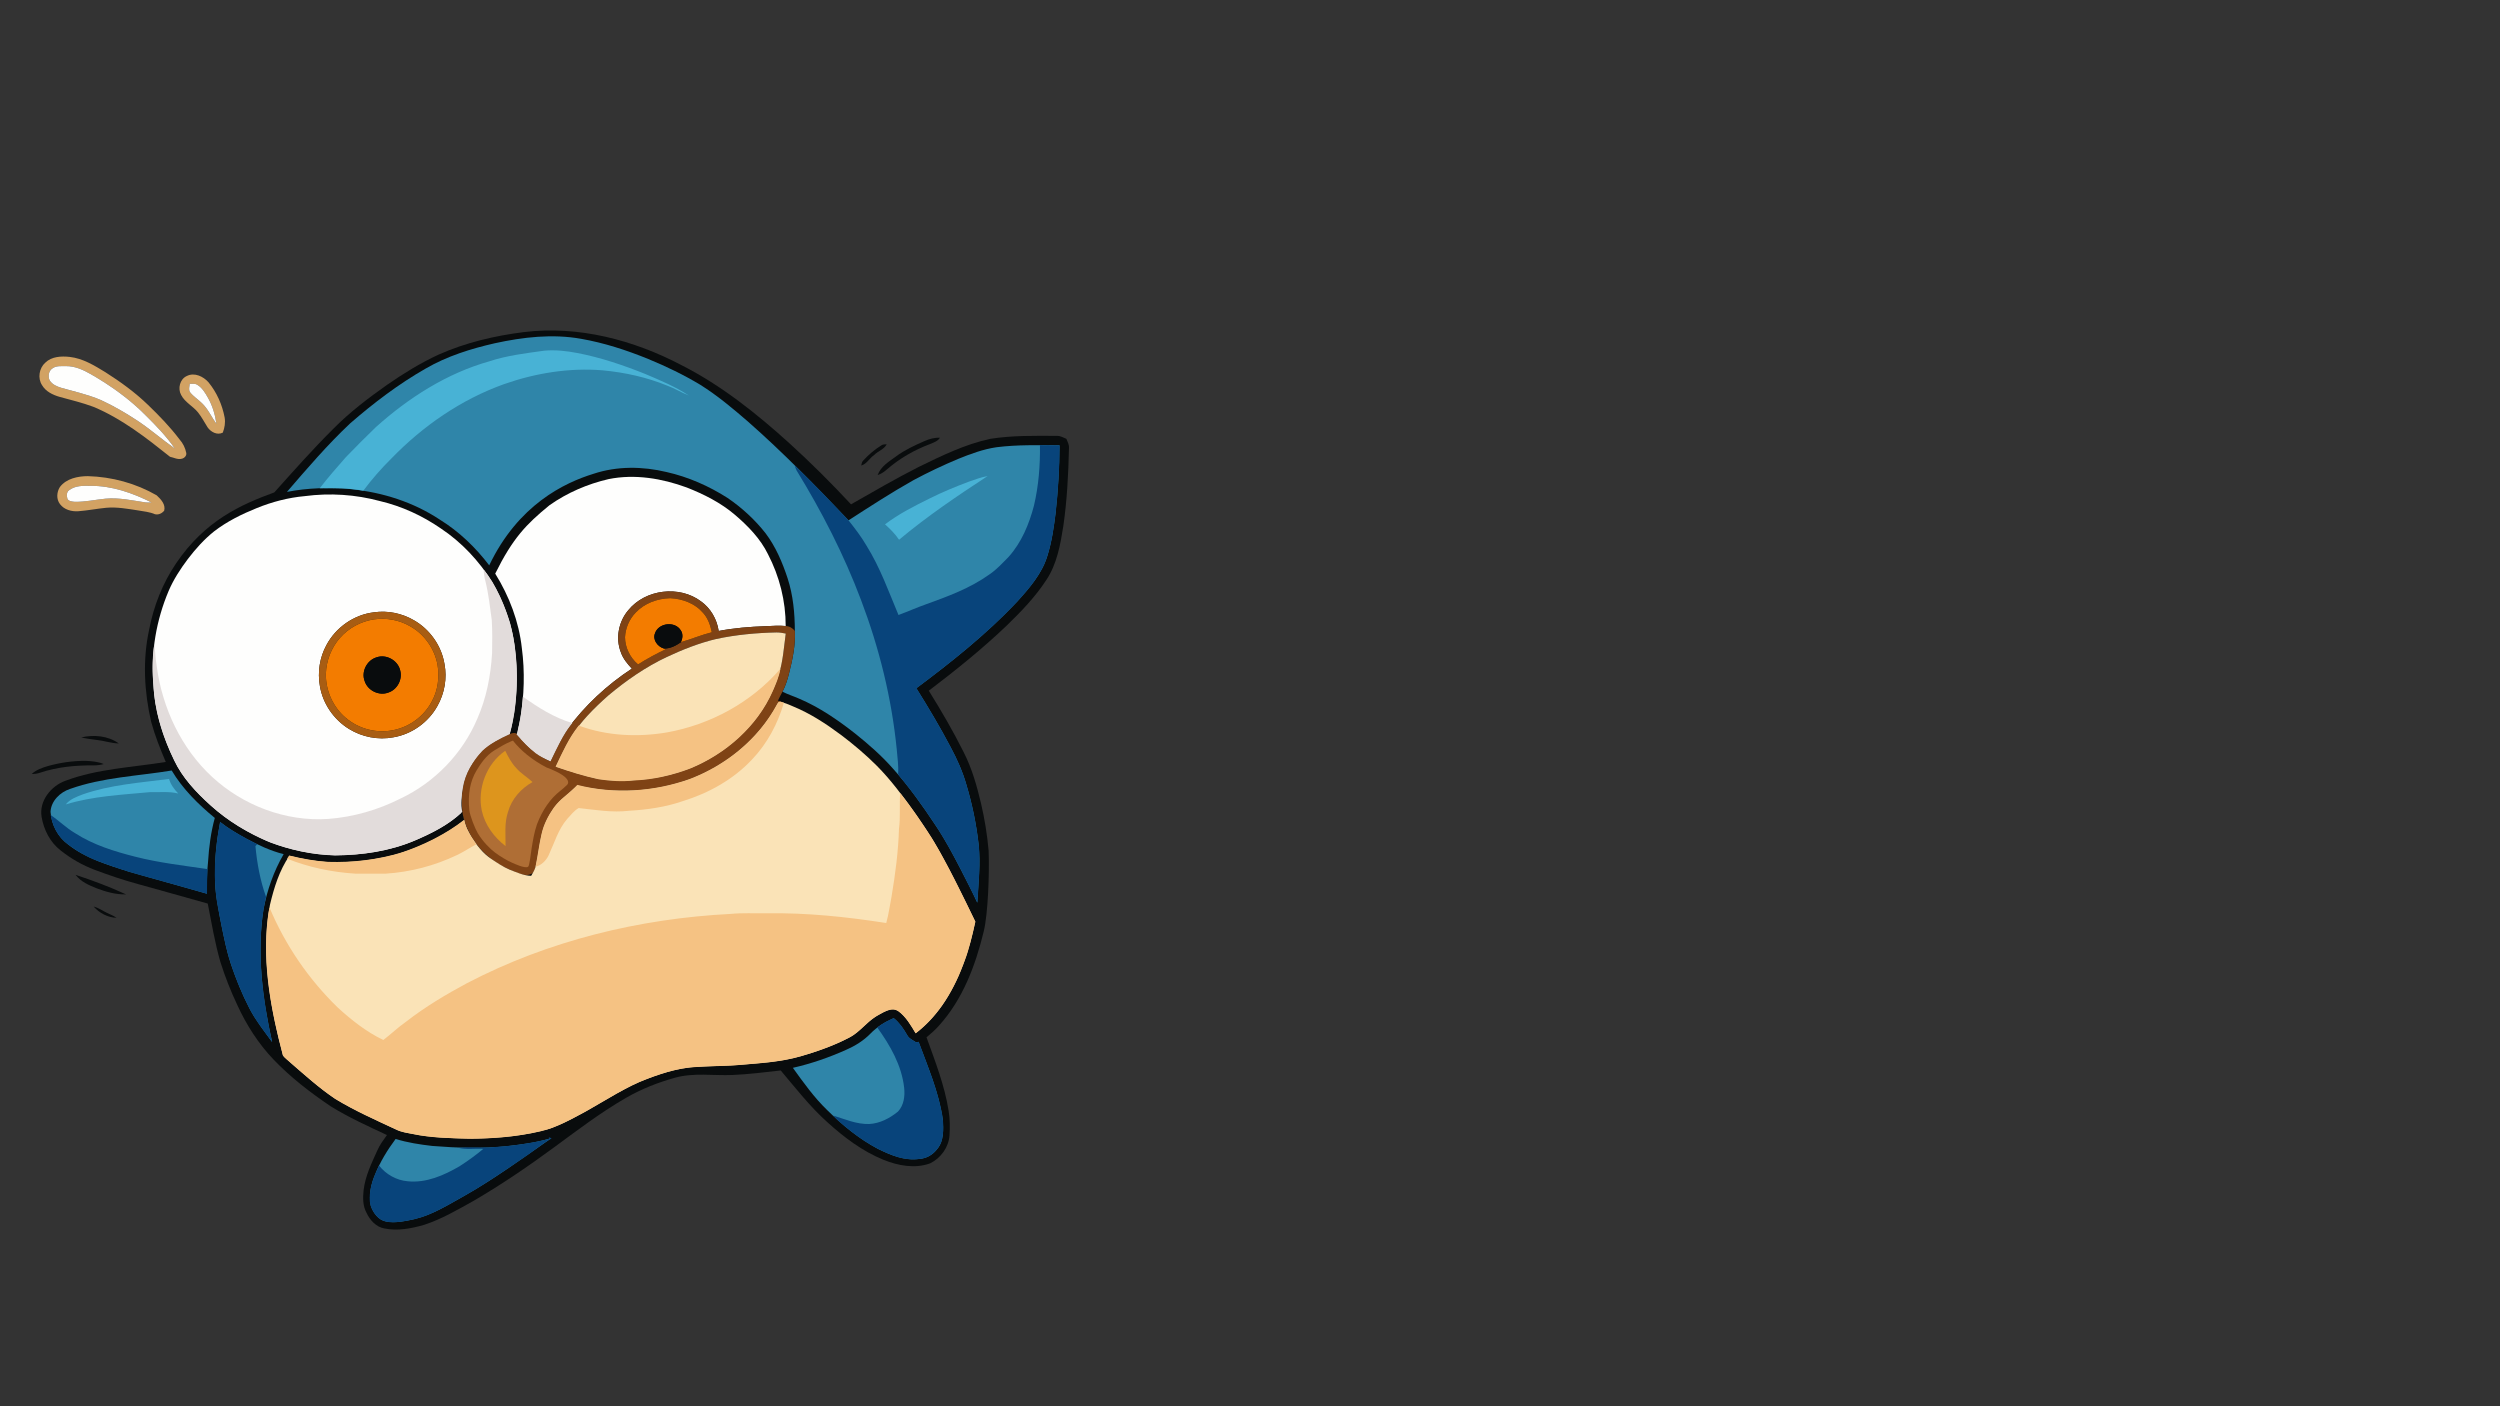 <?xml version="1.0" encoding="utf-8"?>
<!-- Generator: Adobe Illustrator 15.0.0, SVG Export Plug-In . SVG Version: 6.00 Build 0)  -->
<!DOCTYPE svg PUBLIC "-//W3C//DTD SVG 1.1//EN" "http://www.w3.org/Graphics/SVG/1.1/DTD/svg11.dtd">
<svg version="1.1" xmlns="http://www.w3.org/2000/svg" xmlns:xlink="http://www.w3.org/1999/xlink" x="0px" y="0px" width="2048px"
	 height="1152px" viewBox="0 0 2048 1152" enable-background="new 0 0 2048 1152" xml:space="preserve">
<rect x="0" y="0" width="2048" height="1152" fill="#333333" stroke="none"/>
<g id="Outline">
	<path fill="#090C0D" d="M429.09,272.06c44.73-5.5,90.11,6.44,129.57,27.27c32.54,16.57,61.25,39.57,88.22,63.96
		c17.45,15.9,34.21,32.57,50.28,49.86c18.35-10.47,36.63-21.09,55.47-30.66c18.86-9.2,37.98-18.55,58.62-23
		c18.11-2.85,36.52-2.52,54.8-2.42c2.71-0.1,5.06,1.49,7.53,2.41c0.96,2.42,2.35,4.84,2.12,7.54c-0.47,21.38-1.56,42.79-4.63,63.98
		c-2.42,15.24-5.22,31.09-13.95,44.17c-8.94,13.7-20.35,25.58-32.05,36.93c-20.16,19.32-41.99,36.85-64.2,53.72
		c10.24,16.45,20.04,33.23,28.68,50.59c6.67,13.109,10.68,27.35,14.08,41.609c2.97,12.811,5.13,25.82,6.26,38.931
		c0.69,18.399-0.45,51.402-4.01,66.069c-6.85,28.216-17.26,55.721-36.69,77.201c-3.07,3.5-6.59,6.569-10.19,9.52
		c7.08,19.74,14.86,39.46,18.12,60.279c1.08,6.601,1.15,13.331,0.72,19.99c-0.61,9.801-7.16,18.78-15.9,23.01
		c-12.42,4.541-26.19,1.92-38.13-2.89c-17.25-7.03-32.37-18.41-46.08-30.86c-14.2-12.72-25.9-27.839-38.15-42.359
		c-13.16,1.47-26.312,3.16-39.54,3.72c-15.678,0.663-31.74-2.061-47.09,2.24c-13.83,3.87-27.192,9.073-39.82,16.319
		c-20.594,11.817-39.56,26.261-58.68,40.32c-21.32,15.71-43.24,30.63-66.1,44c-13.22,7.34-26.38,15.13-40.83,19.851
		c-10.5,3.04-21.77,5.229-32.64,2.989c-6.84-1.229-11.8-6.8-14.62-12.83c-3.11-5.609-3.04-12.289-2.39-18.479
		c1.34-11.63,6.57-22.25,11.33-32.78c1.979-4.51,4.939-8.46,7.8-12.43c-15.62-7.32-31.4-14.44-46.08-23.54
		c-16.77-11.319-33.011-23.836-46.88-38.38c-12.268-12.865-22.1-28.16-29.56-44.43c-5.48-11.561-10.15-23.5-14.01-35.69
		c-4.44-15.63-7.17-31.67-10.28-47.59c-19.1-5.25-38.11-10.811-57.23-16c-12-3.25-23.78-7.261-35.41-11.64
		c-10.07-3.791-19.51-9.221-27.93-15.921c-8.58-6.659-13.82-16.989-15.56-27.579c-2.1-12.971,7.74-25.2,19.51-29.45
		c26.32-9.89,54.74-10.95,82.229-15.43c-4.57-10.741-8.9-21.62-11.97-32.891c-5.66-24.63-7.1-50.48-1.69-75.28
		c3.68-19.42,11.033-38.203,22.17-54.61c23.69-34.9,52.69-47.9,80.41-58.04c15.83-17.66,31.57-35.45,48.41-52.17
		c13.35-13.54,28.57-25.07,44.07-36.01c13.43-9.29,27.39-17.91,42.25-24.75C381.48,280.65,405.22,275.05,429.09,272.06z"/>
	<path fill="#090C0D" d="M757.27,361.35c4-1.78,8.3-2.99,12.72-2.74c-1.76,2.87-5.24,3.95-8.19,5.19
		c-12.85,4.83-24.9,11.74-35.26,20.77c-2.2,2.02-4.75,3.64-7.58,4.62c2.54-7.08,9.27-11.08,15.04-15.28
		C741.1,368.61,749.2,364.9,757.27,361.35z"/>
	<path fill="#090C0D" d="M722,364.86c1.29-0.92,2.89-0.87,4.41-0.9c-2.19,4.24-7.31,5.61-10.521,8.96
		c-3.72,2.52-5.88,7.24-10.399,8.45c0.34-1.47,0.57-3.06,1.72-4.15C711.57,372.48,716.51,368.24,722,364.86z"/>
	<path fill="#090C0D" d="M66.54,604.1c10.27-2.39,22.05-1.39,30.79,4.931c-6.23-0.091-12.15-2.29-18.31-2.9
		C74.84,605.61,70.65,605.061,66.54,604.1z"/>
	<path fill="#090C0D" d="M39.44,627.48c9.95-2.75,20.27-4.25,30.6-4.2c5.07,0.22,10.25,0.64,14.98,2.62
		c-2.62,0.72-5.32,1.09-8.04,1.09c-14.84-0.11-29.9,1.23-44.04,5.98c-2.24,0.799-4.61,1.079-6.99,1.079
		C29.71,630.59,34.64,628.91,39.44,627.48z"/>
	<path fill="#090C0D" d="M61.9,716.67c14.05,4.63,27.92,9.811,41.36,16.011c-8.23,0.22-16.26-2.011-23.89-4.9
		C72.94,725.2,66.21,722.37,61.9,716.67z"/>
	<path fill="#090C0D" d="M76.66,742.6c3.1,0.831,5.88,2.461,8.65,4.021c3.33,1.92,7.08,3.03,10.23,5.26
		C88.34,751.689,81.37,747.96,76.66,742.6z"/>
</g>
<g id="Color">
	<path fill="#2F85A9" d="M405.27,281.21c23.16-5.05,47.3-7.88,70.82-3.64c18.88,3.31,37.19,9.29,54.92,16.5
		c14.68,6.05,29.04,12.95,42.65,21.14c13.96,8.75,26.63,19.37,39.06,30.14c28.94,25.41,55.81,53.06,82.351,80.95
		c17.55-11.33,35.08-22.74,53.3-32.98c11.89-6.37,24.1-12.16,36.54-17.37c10.19-4.13,20.62-8.01,31.55-9.59
		c17.06-2.15,34.28-1.66,51.43-1.52c-0.01,18.41-1.16,36.83-3.15,55.14c-1.42,11.82-3.17,23.68-6.68,35.09
		c-4.34,14.6-14.59,26.35-24.54,37.47c-25.04,26.6-53.71,49.47-82.94,71.25c9.93,15.78,19.44,31.84,28.15,48.33
		c5.17,9.71,9.75,19.771,12.78,30.37c4.79,15.899,8.19,32.23,10.07,48.73c1.84,16.049-0.13,32.18-1,48.219
		c-4.05-9.06-8.72-17.819-13.2-26.67c-6.53-12.609-13.15-25.22-21.13-36.979c-10.69-16.109-21.89-31.97-34.89-46.319
		c-9.34-10.61-20.04-19.931-31.07-28.74c-14.12-11.05-29.07-21.351-45.64-28.38c-4.51-2.01-9.26-3.46-13.65-5.71
		c2.51-4.75,4.11-9.92,5.4-15.12c2.87-11.32,5.31-22.94,4.74-34.69c-0.05-14.49-1.4-29.16-5.91-43c-4.27-13.07-9.77-25.96-18.09-37
		c-8.76-11.15-19.34-20.87-31.04-28.86c-15.33-9.8-32.25-17.26-50.02-21.27c-19.59-4.71-40.62-4.98-59.86,1.43
		c-23.9,7.35-61.72,25.37-85.45,75.01c-11.19-14.7-24.69-27.71-40.44-37.44c-21.48-14.25-46.68-22.32-72.23-24.9
		c-8.96-1.41-18.07-0.57-27.1-0.8c-8.7,0.34-17.39,1.3-25.94,2.96c16.63-19.25,33.21-38.66,51.76-56.11
		c19.29-16.75,39.77-32.32,62-44.99C366.27,291.75,385.7,285.67,405.27,281.21z"/>
	<g>
		<path fill="#D2A263" d="M37.06,297.13c5.2-5.13,13.18-5.5,20.02-4.75c10.74,1.2,20.12,6.95,29.14,12.46
			c12.439,7.91,24.47,16.61,35.08,26.89c9.2,8.84,18.08,18.06,25.8,28.24c2.77,3.12,4.7,6.95,5.48,11.05
			c0.48,2.2-1.51,4.3-3.56,4.74c-3.36,1-6.53-0.91-9.75-1.57c-19.54-15.59-39.54-31.27-62.81-40.94c-9.07-3.37-18.49-5.63-27.8-8.18
			c-5.53-1.62-11.22-4.391-14.22-9.55C30.71,309.84,32.04,301.61,37.06,297.13z M42.83,301.87c-3.03,2.02-3.58,6.35-2.26,9.53
			c2.06,3.59,6.16,5.26,9.939,6.4c10.68,3.041,21.61,5.44,31.86,9.8c10.71,4.87,20.87,10.88,30.69,17.34
			c10.46,7.01,19.96,15.32,30.24,22.57c-6.86-9.87-15.2-18.59-23.74-27.02c-13.25-13.46-28.77-24.54-45.1-33.93
			c-6.26-3.59-13.1-6.73-20.46-6.63C50.27,300.02,45.98,299.43,42.83,301.87z"/>
	</g>
	<path fill="#FEFEFD" d="M42.83,301.87c3.15-2.44,7.44-1.85,11.17-1.94c7.36-0.1,14.2,3.041,20.46,6.63
		c16.33,9.39,31.85,20.47,45.1,33.93c8.54,8.43,16.88,17.15,23.74,27.02c-10.28-7.25-19.78-15.56-30.24-22.57
		c-9.82-6.46-19.98-12.47-30.69-17.34c-10.25-4.36-21.18-6.76-31.86-9.8c-3.78-1.14-7.88-2.81-9.939-6.4
		C39.25,308.22,39.8,303.89,42.83,301.87z"/>
	<g>
		<path fill="#D2A263" d="M153.07,308.01c6.189-3.149,13.53,0.351,17.76,5.19c6.76,8.28,11.22,18.35,13.2,28.83
			c0.73,4.149-0.02,8.46-1.51,12.37c-4.54,2.36-9.81-0.49-12.48-4.35c-2.57-4.08-4.8-8.4-7.81-12.2
			c-4.18-5.17-10.71-8.23-13.84-14.28C145.46,318.29,147.33,310.52,153.07,308.01z M155.39,314.42c-0.11,2.26-1.11,4.81,0.28,6.87
			c2.77,3.56,6.7,5.95,9.88,9.12c5,4.79,7.71,11.29,11.75,16.82c-1.03-7.51-3.24-14.92-7-21.52c-2.24-3.9-4.63-8.05-8.6-10.43
			C159.83,314.01,157.5,314.46,155.39,314.42z"/>
	</g>
	<path fill="#FEFEFD" d="M155.39,314.42c2.11,0.04,4.44-0.41,6.311,0.86c3.97,2.38,6.36,6.53,8.6,10.43c3.76,6.6,5.97,14.01,7,21.52
		c-4.04-5.53-6.75-12.03-11.75-16.82c-3.18-3.17-7.11-5.56-9.88-9.12C154.28,319.23,155.28,316.68,155.39,314.42z"/>
	<g>
		<path fill="#D2A263" d="M49.06,398.97c5.27-6.96,14.68-8.89,22.94-8.91c19.67,0.53,39.27,5.86,56.33,15.7
			c3.49,3.21,7.6,7.56,6.13,12.73c-1.97,2.1-4.47,3.39-7.42,2.79c-4.46-1.94-9.37-2.33-14.11-3.18
			c-8.589-1.29-17.25-2.93-25.959-2.13c-7.67,0.76-15.25,2.27-22.94,2.84c-5.459,0.36-11.53-1.28-14.91-5.86
			C46.02,408.91,46.43,403.13,49.06,398.97z M56.6,401.6c-2.29,1.57-2.02,4.83-1.32,7.18c1.18,1.91,3.68,2.07,5.69,2.28
			c8.56,0.25,16.97-1.72,25.45-2.54c11.07-1.01,22.03,1.46,32.92,3.08c1.6,0.15,3.209,0.11,4.819,0.02
			c-15.569-7.8-32.56-13.81-50.18-13.61C68.06,397.89,61.52,397.75,56.6,401.6z"/>
	</g>
	<path fill="#FEFEFD" d="M498.57,392.48c21.42-4.33,43.68-0.58,63.979,6.86c14.16,5.56,27.99,12.54,39.61,22.47
		c10.65,9.13,20.72,19.43,26.95,32.15c9.43,18.14,14.58,38.42,14.53,58.88c-5.53-0.59-11.08-0.03-16.61,0.14
		c-12.84,0.46-25.67,1.48-38.29,3.91c-1.42-9.61-6.561-18.61-14.51-24.27c-17.73-13.3-45.51-9.94-59.52,7.25
		c-7.97,9.35-10.63,23-6.09,34.5c1.77,5.18,5.33,9.44,9.01,13.38c-20.41,13.36-38.53,30.2-52.99,49.86
		c-5.41,8.18-9.49,17.13-13.74,25.93c-10.59-4.3-19.39-11.99-26.41-20.89l-0.351-0.69c-0.2-4.37,1.42-8.529,2.061-12.8
		c3.22-19.2,3.86-38.89,1.3-58.21c-2.37-21.69-10.32-42.58-21.81-61.04C420,441,431,429.5,450.11,413.91
		C464.63,403.65,481.27,396.49,498.57,392.48z"/>
	<path fill="#FEFEFD" d="M56.6,401.6c4.92-3.85,11.46-3.71,17.38-3.59c17.62-0.2,34.61,5.81,50.18,13.61
		c-1.61,0.09-3.22,0.13-4.819-0.02c-10.89-1.62-21.85-4.09-32.92-3.08c-8.48,0.82-16.89,2.79-25.45,2.54
		c-2.01-0.21-4.51-0.37-5.69-2.28C54.58,406.43,54.31,403.17,56.6,401.6z"/>
	<g>
		<path fill="#FEFEFD" d="M249.56,406.44c20.63-2.73,41.73-1.38,61.82,4.07c17.82,4.21,34.66,11.98,49.72,22.37
			c17.07,11.31,31.32,26.65,42.19,43.96c9.3,16.23,16.08,34.12,18.33,52.77c3.14,23.85,2.13,48.43-4.14,71.71l-0.86,0.34
			c-5.24,2.15-10.13,5.08-14.94,8.05c-7.189,4.39-12.27,11.38-16.51,18.511c-6.58,10.96-7.86,24.189-7.29,36.71l-0.25,1.089
			c-10.92,10.021-24.4,16.75-37.94,22.511c-20.67,8.75-43.3,12.02-65.64,12.1c-18.82-0.56-37.59-4.58-55.06-11.59
			c-16.68-7.271-32.5-16.771-46.04-28.99c-11.791-10.68-23.18-22.45-30.061-36.979c-9.66-19.68-16.25-41.1-17.25-63.09
			c-2.15-25.78,2.41-51.94,12.44-75.75c4.03-9.45,9.66-18.13,15.83-26.32c6.32-8.27,13.32-16.1,21.47-22.61
			c10.57-8.14,22.63-14.11,34.95-19.08C222.86,411.14,236.07,407.66,249.56,406.44z M306.41,501.61
			c-16.36,1.87-31.37,12.38-39.02,26.91c-5.54,10.13-7.38,22.2-5.319,33.55c2.38,14.41,11.42,27.46,23.839,35.081
			c10.69,6.6,23.86,9.21,36.23,6.869c15.081-2.5,28.78-12.25,36.16-25.64c5.86-10.31,8.08-22.76,5.82-34.43
			c-2.44-14.94-12.06-28.52-25.23-35.94C329.18,502.41,317.51,499.96,306.41,501.61z"/>
	</g>
	<g>
		<path fill="#7F4315" d="M514.71,499.87c14.01-17.19,41.79-20.55,59.52-7.25c7.95,5.66,13.09,14.66,14.51,24.27
			c12.62-2.43,25.45-3.45,38.29-3.91c5.53-0.17,11.08-0.73,16.61-0.14c3.02,0.11,5.63,1.67,7.5,3.99
			c0.57,11.75-1.87,23.37-4.74,34.69c-1.29,5.2-2.89,10.37-5.4,15.12c-1.33,2.42-2.57,4.88-3.73,7.38c0.73,0.25,2.17,0.74,2.89,0.99
			l-0.95,0.11c-0.39,0.05-1.17,0.13-1.55,0.18c-14.82,28.74-41.15,50.69-71.05,62.47c-29.7,11.131-62.73,13-93.56,5.681
			c-3.64,2.87-6.72,6.41-10.46,9.18c-8,6.29-13.44,15.25-17.05,24.65c-3.6,10.489-4.04,21.71-6.74,32.42
			c-0.68,2.819-0.786,4.655-3.3,6.05c-5.414,3.004-12.19-1.12-17.86-3.27c-5.46-2.28-10.593-5.336-15.26-8.931
			c-6.88-5.3-11.82-11.079-16.12-17.88c-2.48-4.34-6.738-13.191-7.51-21.17c-1.207-12.479-0.16-25.319,6.42-36.279
			c4.24-7.131,9.32-14.121,16.51-18.511c4.811-2.97,9.7-5.899,14.94-8.05c3.005-1.16,5.755-2.098,7.52,0.3l0.351,0.69
			c7.02,8.899,15.82,16.59,26.41,20.89c4.25-8.8,8.33-17.75,13.74-25.93c14.46-19.66,32.581-36.5,52.99-49.86
			c-3.68-3.94-7.24-8.2-9.01-13.38C504.08,522.87,506.74,509.22,514.71,499.87z M520.79,501.8c-5.28,5.37-8.36,12.72-8.77,20.21
			c0.07,8.54,4.16,16.81,10.68,22.28c7.24-4.62,14.82-8.65,22.56-12.38c-0.4-0.18-1.2-0.53-1.59-0.71
			c5.15,0.37,10.08-2.28,14.19-5.16c8.5-2.43,16.66-5.94,25.26-8.09c-1.21-5.77-3.17-11.54-7.23-15.96
			c-6.62-7.73-16.88-11.48-26.86-11.95C538.64,490.31,528.01,494.11,520.79,501.8z M586.6,523.46
			c-13.95,3.37-27.38,8.65-40.35,14.74c-17.26,8.15-33.09,19.11-47.7,31.34c-11.84,10.49-23.28,21.79-31.51,35.42
			c-4.29,7.5-7.98,15.31-11.69,23.11c11.58,3.75,23.17,7.63,35.12,10.06c9.4,1.32,18.959,2.19,28.44,1.011
			c16.41-0.75,32.71-4.32,47.97-10.4c16.6-7.07,31.89-17.4,44.26-30.56c12.54-12.75,21.63-28.701,26.93-45.73
			c3.399-10.84,4.1-22.25,5.63-33.44c-2.54-0.49-5.09-1-7.67-0.93C619.44,518.44,602.84,520.01,586.6,523.46z"/>
	</g>
	<path fill="#F37C00" d="M520.79,501.8c7.22-7.69,17.85-11.49,28.24-11.76c9.98,0.47,20.24,4.22,26.86,11.95
		c4.06,4.42,6.02,10.19,7.23,15.96c-8.6,2.15-16.76,5.66-25.26,8.09c1.35-3.07,1.82-6.77-0.19-9.67c-4.7-7.69-18.1-6.2-21.05,2.32
		c-2.22,5.33,1.99,10.92,7.05,12.51c0.39,0.18,1.19,0.53,1.59,0.71c-7.74,3.73-15.32,7.76-22.56,12.38
		c-6.521-5.47-10.61-13.74-10.68-22.28C512.43,514.52,515.51,507.17,520.79,501.8z"/>
	<g>
		<path fill="#A85D13" d="M306.41,501.61c11.1-1.65,22.77,0.8,32.48,6.4c13.17,7.42,22.79,21,25.23,35.94
			c2.26,11.67,0.04,24.12-5.82,34.43c-7.38,13.39-21.08,23.14-36.16,25.64c-12.37,2.341-25.54-0.27-36.23-6.869
			c-12.419-7.62-21.459-20.67-23.839-35.081c-2.061-11.35-0.22-23.42,5.319-33.55C275.04,513.99,290.05,503.48,306.41,501.61z
			 M306.33,507.4c-10.66,1.61-20.71,7.02-27.81,15.15c-7.15,8.07-11.22,18.7-11.55,29.46c-0.24,13.56,5.76,27.12,16.11,35.921
			c10.78,9.329,26.04,13.25,39.95,10.02c12.98-2.78,24.541-11.52,30.69-23.28c5.02-9.07,6.37-19.85,4.7-30.01
			c-2.39-13.14-10.76-25.11-22.44-31.63C327.11,507.84,316.47,505.94,306.33,507.4z"/>
	</g>
	<g>
		<path fill="#F37C00" d="M306.33,507.4c10.14-1.46,20.78,0.44,29.65,5.63c11.68,6.52,20.05,18.49,22.44,31.63
			c1.67,10.16,0.32,20.94-4.7,30.01c-6.15,11.761-17.71,20.5-30.69,23.28c-13.91,3.23-29.17-0.69-39.95-10.02
			c-10.35-8.801-16.35-22.361-16.11-35.921c0.33-10.76,4.4-21.39,11.55-29.46C285.62,514.42,295.67,509.01,306.33,507.4z
			 M308.48,538.5c-7.94,2.33-12.8,11.87-9.68,19.61c2.53,7.68,11.82,12.15,19.38,9.2c7.26-2.38,11.67-10.72,9.66-18.07
			C325.96,541,316.48,535.68,308.48,538.5z"/>
	</g>
	<path fill="#090C0D" d="M536.62,518.69c2.95-8.52,16.35-10.01,21.05-2.32c2.01,2.9,1.54,6.6,0.19,9.67
		c-4.11,2.88-9.04,5.53-14.19,5.16C538.61,529.61,534.4,524.02,536.62,518.69z"/>
	<path fill="#FAE3B7" d="M586.6,523.46c16.24-3.45,32.84-5.02,49.43-5.38c2.58-0.07,5.13,0.44,7.67,0.93
		c-1.53,11.19-2.23,22.6-5.63,33.44c-5.3,17.03-14.391,32.98-26.93,45.73c-12.37,13.159-27.66,23.489-44.26,30.56
		c-15.26,6.08-31.56,9.65-47.97,10.4c-9.48,1.18-19.04,0.31-28.44-1.011c-11.95-2.43-23.541-6.31-35.12-10.06
		c3.71-7.801,7.4-15.61,11.69-23.11c8.23-13.63,19.67-24.93,31.51-35.42c14.61-12.23,30.44-23.19,47.7-31.34
		C559.22,532.11,572.65,526.83,586.6,523.46z"/>
	<path fill="#090C0D" d="M308.48,538.5c8-2.82,17.48,2.5,19.36,10.74c2.01,7.35-2.4,15.69-9.66,18.07
		c-7.56,2.95-16.85-1.52-19.38-9.2C295.68,550.37,300.54,540.83,308.48,538.5z"/>
	<path fill="#FAE3B7" d="M637.66,575.3c0.38-0.05,1.16-0.13,1.55-0.18c3.6,0.39,6.85,2.14,10.19,3.44
		c14.26,5.83,27.25,14.31,39.56,23.489c10.37,7.82,20.32,16.23,29.5,25.44c11.21,11.32,20.74,24.13,29.99,37.05
		c7.76,11.06,15.39,22.24,21.88,34.1c10.15,18.471,19.44,37.41,28.59,56.391c-4.91,23.989-12.85,47.75-26.8,68.08
		c-6.14,8.8-13.49,16.739-22,23.29c-3.41-5.881-6.99-11.82-12.04-16.45c-2.16-2.02-5.06-3.66-8.12-3.05
		c-4.49,0.919-8.44,3.41-12.34,5.71c-7.99,4.79-13.39,12.93-21.76,17.2c-10.88,5.779-22.51,10.029-34.24,13.729
		c-14.1,4.649-28.87,6.58-43.61,7.76c-15.31,1.65-30.7,1.87-46.06,2.561c-17.15,0.659-33.58,6.38-49.271,12.909
		c-24.72,11.391-46.66,28.291-72.29,37.791c-20.54,6.069-42.11,7.879-63.439,8.189c-14.35-0.22-28.78-0.54-42.98-2.78
		c-6.94-1.46-14.26-1.95-20.66-5.27c-16.43-7.65-33.05-15.07-48.57-24.49c-14.14-9.521-26.75-21.1-39.61-32.25
		c-1.15-1.09-2.53-2.029-3.31-3.42c-10.561-39.95-18.291-82.021-10.69-123.22c3.33-14.04,7.66-28.28,15.96-40.25
		c10.15,2.529,20.48,4.36,30.91,5.189c18.87,0.75,37.85-1.41,56.12-6.17c20.22-5.939,39.54-15.27,56.21-28.22
		c0.6,5.069,3.45,9.46,5.93,13.8c4.3,6.801,9.35,13.38,16.12,17.88c4.9,3.271,9.8,6.65,15.26,8.931c5.67,2.149,11.29,4.869,17.48,5
		c1.47-2.471,3-4.961,3.68-7.78c2.7-10.71,3.14-21.931,6.74-32.42c3.61-9.4,9.05-18.36,17.05-24.65c3.74-2.77,6.82-6.31,10.46-9.18
		c30.83,7.319,63.86,5.45,93.56-5.681C596.51,625.99,622.84,604.04,637.66,575.3z"/>
	<path fill="#2F85A9" d="M57.37,646.29c26.76-9.54,55.47-10.521,83.28-15.09c9.03,15.149,21.76,27.73,35.32,38.86
		c-3.24,11.75-4.78,23.899-5.541,36.05c-0.979,8.62-0.93,17.3-0.939,25.97c-21.19-6.12-42.47-11.92-63.68-17.96
		c-17.26-5.601-35.23-10.8-49.74-22.189c-8.63-6.15-13.99-16.44-14.67-26.94C41.83,656.13,49.26,648.95,57.37,646.29z"/>
	<path fill="#2F85A9" d="M180.35,673.45c6.67,5.36,14.14,9.6,21.61,13.75c9.69,5.14,19.74,9.81,30.41,12.53
		c-8.14,13.959-13.5,29.47-16.57,45.289c-5.56,36.211-0.86,73.12,7.1,108.601c-6.33-8.88-13.24-17.439-18.29-27.149
		c-6.14-11.781-11.14-24.121-15.4-36.701c-3.34-9.97-5.37-20.319-7.52-30.6c-2.62-13.6-5.73-27.25-5.51-41.18
		C175.86,703.04,177.58,688.12,180.35,673.45z"/>
	<path fill="#2F85A9" d="M712.89,846.91c5.41-5.6,12.11-9.771,19.24-12.82c4.62,3.729,7.99,8.69,10.92,13.79
		c1.48,2.98,4.71,4.25,7.33,6c0.52-0.1,1.56-0.3,2.08-0.399c7.69,20.729,16.61,41.33,19.82,63.37
		c0.59,8.319,1.11,17.939-4.78,24.649c-3.4,4.42-8.52,7.431-14.13,7.819c-12.13,1.82-23.8-3.079-34.41-8.35
		c-15.4-8.22-29-19.4-41.38-31.619c-10.72-10.36-19.39-22.531-28.06-34.581c14.96-3.399,29.53-8.43,43.51-14.7
		C700.36,856.87,707.28,852.65,712.89,846.91z"/>
	<path fill="#2F85A9" d="M414.99,939.01c12.43-1.449,24.98-2.949,36.919-6.82c-23.439,16.23-46.47,33.221-71.339,47.271
		c-13.36,7.41-26.53,15.9-41.61,19.31c-7.42,1.61-15.13,3.36-22.71,1.86c-6.38-1.24-10.59-7.21-12.54-13.02
		c-1.7-8.55,0.16-17.45,3.57-25.351c4.11-10.529,10.11-20.199,16.82-29.24c9.69,3.05,19.83,4.55,29.9,5.73
		C374.27,940.39,394.72,941.03,414.99,939.01z"/>
	<g id="Layer_4">
		<path fill="#AF6E35" d="M447.639,628.677c-11.889-6.177-21.399-14.165-27.435-21.966c-0.34,0.126-0.694,0.264-0.986,0.377
			l-0.372,0.145c-4.796,1.974-9.366,4.713-14.014,7.583c-6.558,4.005-11.195,10.905-14.505,16.472
			c-5.256,8.754-7.167,19.333-5.857,32.363c0.452,4.496,4.714,15.24,6.931,18.927c4.364,7.255,10.417,13.111,14.3,15.976
			s9.656,6.458,14.164,8.354c0.979,0.373,10.439,4.95,12.801,3.094c1.167-0.917,2.068-10.272,2.8-14.82
			c1.048-6.511,2.132-13.243,4.398-19.848l0.074-0.203c4.498-11.713,10.872-20.869,18.943-27.216l0.137-0.104
			c1.7-1.26,3.318-2.776,5.027-4.384C464.046,643.425,472.5,638,447.639,628.677z"/>
	</g>
</g>
<g id="Shading">
	<g>
		<path fill="#48B2D5" d="M400.92,295.97c14.59-4.82,29.91-6.59,45.06-8.71c9.02-0.8,18.09,0.23,26.95,1.93
			c19.12,3.67,37.641,9.94,55.68,17.18c12.22,5.17,24.57,10.32,35.69,17.63c-5.979-2.29-11.39-5.8-17.42-7.97
			c-16.96-6.98-35.02-10.95-53.24-12.66c-27.37-2.24-55.02,2.27-80.85,11.36c-35.03,12.53-66.36,34.23-92.16,60.86
			c-8.31,8.19-16,17.03-23,26.36c-11.77-2.18-23.73-2.19-35.65-2.03c6.77-8.81,14.1-17.18,21.45-25.51
			c8-8.31,16.19-16.46,24.47-24.5C334.73,325.83,365.99,305.83,400.92,295.97z"/>
		<path fill="#48B2D5" d="M793.57,394.62c5.069-1.79,10.149-3.67,15.47-4.62c-24.92,16.3-49.68,33.02-72.53,52.16
			c-3.16-4.77-7.26-8.79-11.49-12.6c11.17-8.57,23.84-14.91,36.4-21.15C771.85,403.18,782.65,398.72,793.57,394.62z"/>
		<path fill="#48B2D5" d="M67.81,650.76c22.75-7.949,46.97-9.56,70.69-12.649c1.31,4.64,4.24,8.5,7.51,11.939
			c-7.53-1.89-15.33-0.91-23-1.14c-23.16,2.189-46.75,3.22-69.15,10.08C57.33,654.63,62.79,652.7,67.81,650.76z"/>
	</g>
	<g>
		<path fill="#08447B" d="M851.93,364.66c5.38,0,10.76,0.05,16.14,0.16c-0.11,18.71-1.23,37.43-3.32,56.03
			c-1.84,14.09-3.79,28.42-9.33,41.62c-6.13,13.02-15.94,23.83-25.68,34.24c-24.14,24.8-51.311,46.4-78.96,67.11
			c9.93,16.01,19.61,32.18,28.36,48.861c5.061,9.509,9.48,19.38,12.46,29.759c5.06,16.801,8.57,34.08,10.39,51.531
			c1.13,15.159-0.32,30.329-1.32,45.449c-11.57-23.04-22.62-46.5-37.29-67.78c-7.58-11.29-15.52-22.35-24.12-32.89
			c-1.2-1.561-2.77-2.9-3.53-4.74c0.49-6.699-0.59-13.34-1.1-20c-4.15-41.91-14.33-83.13-29.27-122.479
			c-13.96-37.06-32.1-72.44-52.81-106.16c-0.68-1.3-1.1-2.72-1.55-4.09c15.17,14.5,29.7,29.7,44.09,44.979
			c5.33,6.68,10.54,13.51,14.84,20.91c11.05,17.71,18.07,37.48,26.11,56.64c7.46-2.74,14.71-6.01,22.21-8.65
			c18.15-6.55,36.58-13.29,52.36-24.65c5.9-3.96,10.66-9.29,15.64-14.31c10.6-11.81,16.82-26.84,20.79-42.05
			C850.84,397.95,852.16,381.27,851.93,364.66z"/>
		<path fill="#08447B" d="M41.49,667.66c6.87,4.63,12.75,10.6,19.93,14.811c15.04,9.729,32.37,15.049,49.59,19.409
			c19.35,4.92,39.21,7.2,58.91,10.07c-0.16,6.75-0.41,13.489-0.35,20.239c-18.161-5.14-36.3-10.34-54.51-15.3
			c-11.76-3.2-23.31-7.12-34.71-11.409c-9.42-3.51-18.22-8.61-26.08-14.86C47.15,685.061,43,676.431,41.49,667.66z"/>
		<path fill="#08447B" d="M180.28,673.36c9.41,7.18,19.81,12.97,30.42,18.18c-0.37,0.399-1.1,1.2-1.46,1.6
			c1.35,14.16,3.89,28.28,8.75,41.69c-2.88,12.15-4.27,24.641-4.38,37.13c-0.86,27.511,3.54,54.83,9.3,81.64
			c-6.97-9.3-14.16-18.56-19.38-28.989c-6.47-12.87-11.83-26.311-16.06-40.07c-3.791-13.58-6.3-27.46-8.94-41.29
			C174.07,720.15,175.93,696.32,180.28,673.36z"/>
		<path fill="#08447B" d="M718.62,841.689c4.11-3.159,8.73-5.579,13.47-7.68c4.97,3.75,8.28,9.13,11.41,14.4
			c1.49,2.62,4.52,3.68,6.87,5.37c0.57-0.07,1.69-0.2,2.26-0.271c7.21,19.54,15.43,38.9,19.2,59.49c1.18,7.33,1.43,15-0.55,22.21
			c-2.709,6.82-8.709,12.96-16.25,13.95c-7.97,1.42-16.22,0.271-23.709-2.67c-16.03-5.82-30.15-15.84-42.95-26.93
			c-2.07-1.78-4.08-3.61-5.82-5.7c9.61,2.97,19.12,7.2,29.4,6.93c8.81-0.439,16.95-4.7,23.67-10.2c4.85-5.12,5.82-12.76,5.06-19.51
			C738.66,872.74,729.25,856.37,718.62,841.689z"/>
		<path fill="#08447B" d="M449.58,931.681c0.87,0.119,1.57,0.449,2.09,0.989c-8.63,5.13-16.33,11.67-24.74,17.16
			c-14.56,9.9-29.07,19.93-44.4,28.63c-10.13,5.65-20.05,11.76-30.77,16.28c-7.53,3.27-15.63,4.979-23.72,6.19
			c-5.81,0.509-12.39,1.02-17.33-2.671c-4.73-3.99-8.03-10.02-7.84-16.3c-0.17-9.62,3.56-18.67,7.61-27.19
			c5.7,7.32,14.31,12.15,23.58,12.94c15.14,1.54,29.59-4.86,42.37-12.29c6.78-4.359,13.35-9.08,19.521-14.28
			c-6.85-0.38-13.84,0.841-20.58-0.85c8.54-0.63,17.12-0.05,25.67-0.3c16.45-0.98,32.88-3,48.87-7.06L449.58,931.681z"/>
	</g>
	<g>
		<path fill="#E2DCDB" d="M396.22,466.55c10.41,13.03,16.95,28.72,21.81,44.54c5.84,22.08,6.58,45.32,3.94,67.94
			c-0.9,7.55-2.37,15.03-4.4,22.37l-0.85,0.35c-7.68,3.53-15.4,7.5-21.63,13.311c-7.81,8.43-14.2,18.739-15.94,30.27
			c-1,6.5-2.06,13.29-0.46,19.78c-10.84,10.439-24.53,17.29-38.22,23.189c-20.59,8.9-43.17,12.2-65.47,12.46
			c-18.17-0.38-36.24-4.189-53.26-10.49c-17.98-7.399-34.95-17.529-49.39-30.619c-11.83-10.69-23.09-22.631-29.9-37.23
			c-8.13-16.92-14.24-35.02-16.2-53.76c-1.33-13.69-2.02-27.59,0.19-41.22c0.57,6.34,1.07,12.7,2.04,19.01
			c4.64,33.771,20.01,66.58,45.19,89.88c25.44,23.56,60.51,36.91,95.26,34.52c20.55-1.539,40.73-7.379,59.11-16.66
			c27.96-13.209,50.89-36.85,62.94-65.359c7.48-16.94,11.05-35.39,12.13-53.81c0.15-8.98,0.27-17.98-0.25-26.94
			c-1.45-10.6-2.57-21.27-5.15-31.67C396.87,473.19,396.31,469.89,396.22,466.55z"/>
		<path fill="#E2DCDB" d="M428.34,570.66c12.42,8.91,25.66,17.279,40.42,21.66c-7.66,9.38-12.49,20.59-17.83,31.35
			c-4.09-2.02-8.33-3.84-12-6.58c-5.66-4.32-10.54-9.529-15.2-14.89l-0.49-0.53C426.08,591.561,427.62,581.11,428.34,570.66z"/>
	</g>
	<g>
		<path fill="#DD951D" d="M394.7,664.14c-3.82-18.14,3.8-38.55,19.189-49.079c2.48,4.979,5.07,9.989,8.94,14.06
			c3.87,4.521,9.12,7.479,13.4,11.54c-9.43,5.271-17.13,13.91-20.06,24.43c-3.09,9.04-1.93,18.68-2.01,28.04
			C404.78,685.92,397.26,675.83,394.7,664.14z"/>
	</g>
	<path fill="#F5C283" d="M545.98,600.061c35.68-6.33,69.55-24.581,93.27-52.141c-0.93,6.36-3.62,12.26-6.14,18.11
		c-12.82,29.15-38.44,51.479-67.59,63.5c-14.86,5.64-30.59,9.22-46.5,9.85c-9.56,1.13-19.22,0.38-28.7-1.02
		c-11.94-2.591-23.661-6.19-35.161-10.28c5.47-11.67,10.85-23.561,18.93-33.7l0.19,0.07C497.06,602.88,522.15,604.02,545.98,600.061
		z"/>
	<path fill="#F5C283" d="M636.3,577.37c0.62-1.16,1.37-2.3,2.67-2.76c0.8,0.25,2.4,0.77,3.2,1.02
		c-4.99,17.24-13.64,33.48-26.07,46.511c-15.29,16.359-35.48,27.58-56.76,34.14c-14.21,4.92-29.24,7.05-44.21,7.909
		c-13.73,1.631-27.48-0.779-41.07-2.239c-3.76,2.14-6.46,5.68-9.33,8.83c-7.43,8.56-10.52,19.68-15.23,29.76
		c-2.13,4.5-5.92,8.26-10.82,9.53c1.83-8.91,2.91-17.96,4.94-26.82c1.72-7.8,5.45-15.02,9.99-21.54
		c5.28-7.39,13.3-12.06,19.34-18.729c30.02,7.729,62.29,5.619,91.47-4.59C594.38,627.141,621.03,605.75,636.3,577.37z"/>
	<path fill="#F5C283" d="M737.44,649.6c9.34,11.86,17.84,24.36,25.98,37.07c13.31,22.011,24.37,45.28,35.61,68.38
		c-2.55,10.78-4.8,21.671-8.77,32.04c-8.15,22.66-20.66,44.67-40.15,59.42c-4.03-6.59-7.93-13.729-14.4-18.25
		c-5.1-3.21-10.92,0.4-15.48,2.921c-9.51,4.77-15.43,14.369-24.98,19.079c-12.44,6.41-25.7,11.171-39.15,14.99
		c-15.95,4.689-32.64,5.721-49.12,7.05c-11.3,1.311-22.71,0.7-34.03,1.69c-14.38,0.23-28.29,4.399-41.64,9.41
		c-18.17,6.609-34.27,17.55-51.06,26.919c-12.09,6.381-24.1,13.511-37.6,16.491c-19.21,4.42-38.98,6.06-58.66,6.06
		c-15.331-0.49-30.79-0.681-45.86-3.87c-4.56-0.931-9.29-1.47-13.49-3.59c-16.88-7.841-33.97-15.42-49.91-25.091
		c-12.84-8.599-24.35-18.979-36.01-29.079c-2.291-2.26-5.14-4.04-6.99-6.68c-9.52-36.141-16.84-73.74-12.54-111.24
		c0.4-3.311,0.79-6.631,1.6-9.86c12.82,30.71,32,58.69,55.86,81.88c11.3,10.32,23.51,20,37.38,26.62
		c6.37-4.88,12.18-10.529,18.8-15.12c15.49-12.029,32.37-22.119,49.63-31.369c66.56-34.801,141.17-52.98,215.98-56.79
		c9.82-0.971,19.7-0.37,29.55-0.511c32.83-0.55,65.61,2.91,98.02,7.97c2.02-7.2,2.96-14.62,4.39-21.939
		c3.06-18.27,5.49-36.69,6.04-55.22C737.8,669.23,736.66,659.38,737.44,649.6z"/>
	<path fill="#F5C283" d="M328.357,698.54c18.62-6.03,38.255-16.106,51.83-26.946c2.146,7.823,5.146,13.74,10.18,19.996
		c-5.43,2.73-10.4,6.28-15.92,8.83c-18.3,8.779-38.32,14.01-58.57,15.29c-8.34,0.05-16.69,0.029-25.03-0.021
		c-19.02-1.229-37.95-5.159-55.669-12.26c0.589-0.859,1.16-1.73,1.73-2.59c10.48,2.57,21.14,4.561,31.93,5.21
		C288.888,706.66,309.127,704.35,328.357,698.54z"/>
</g>
</svg>
